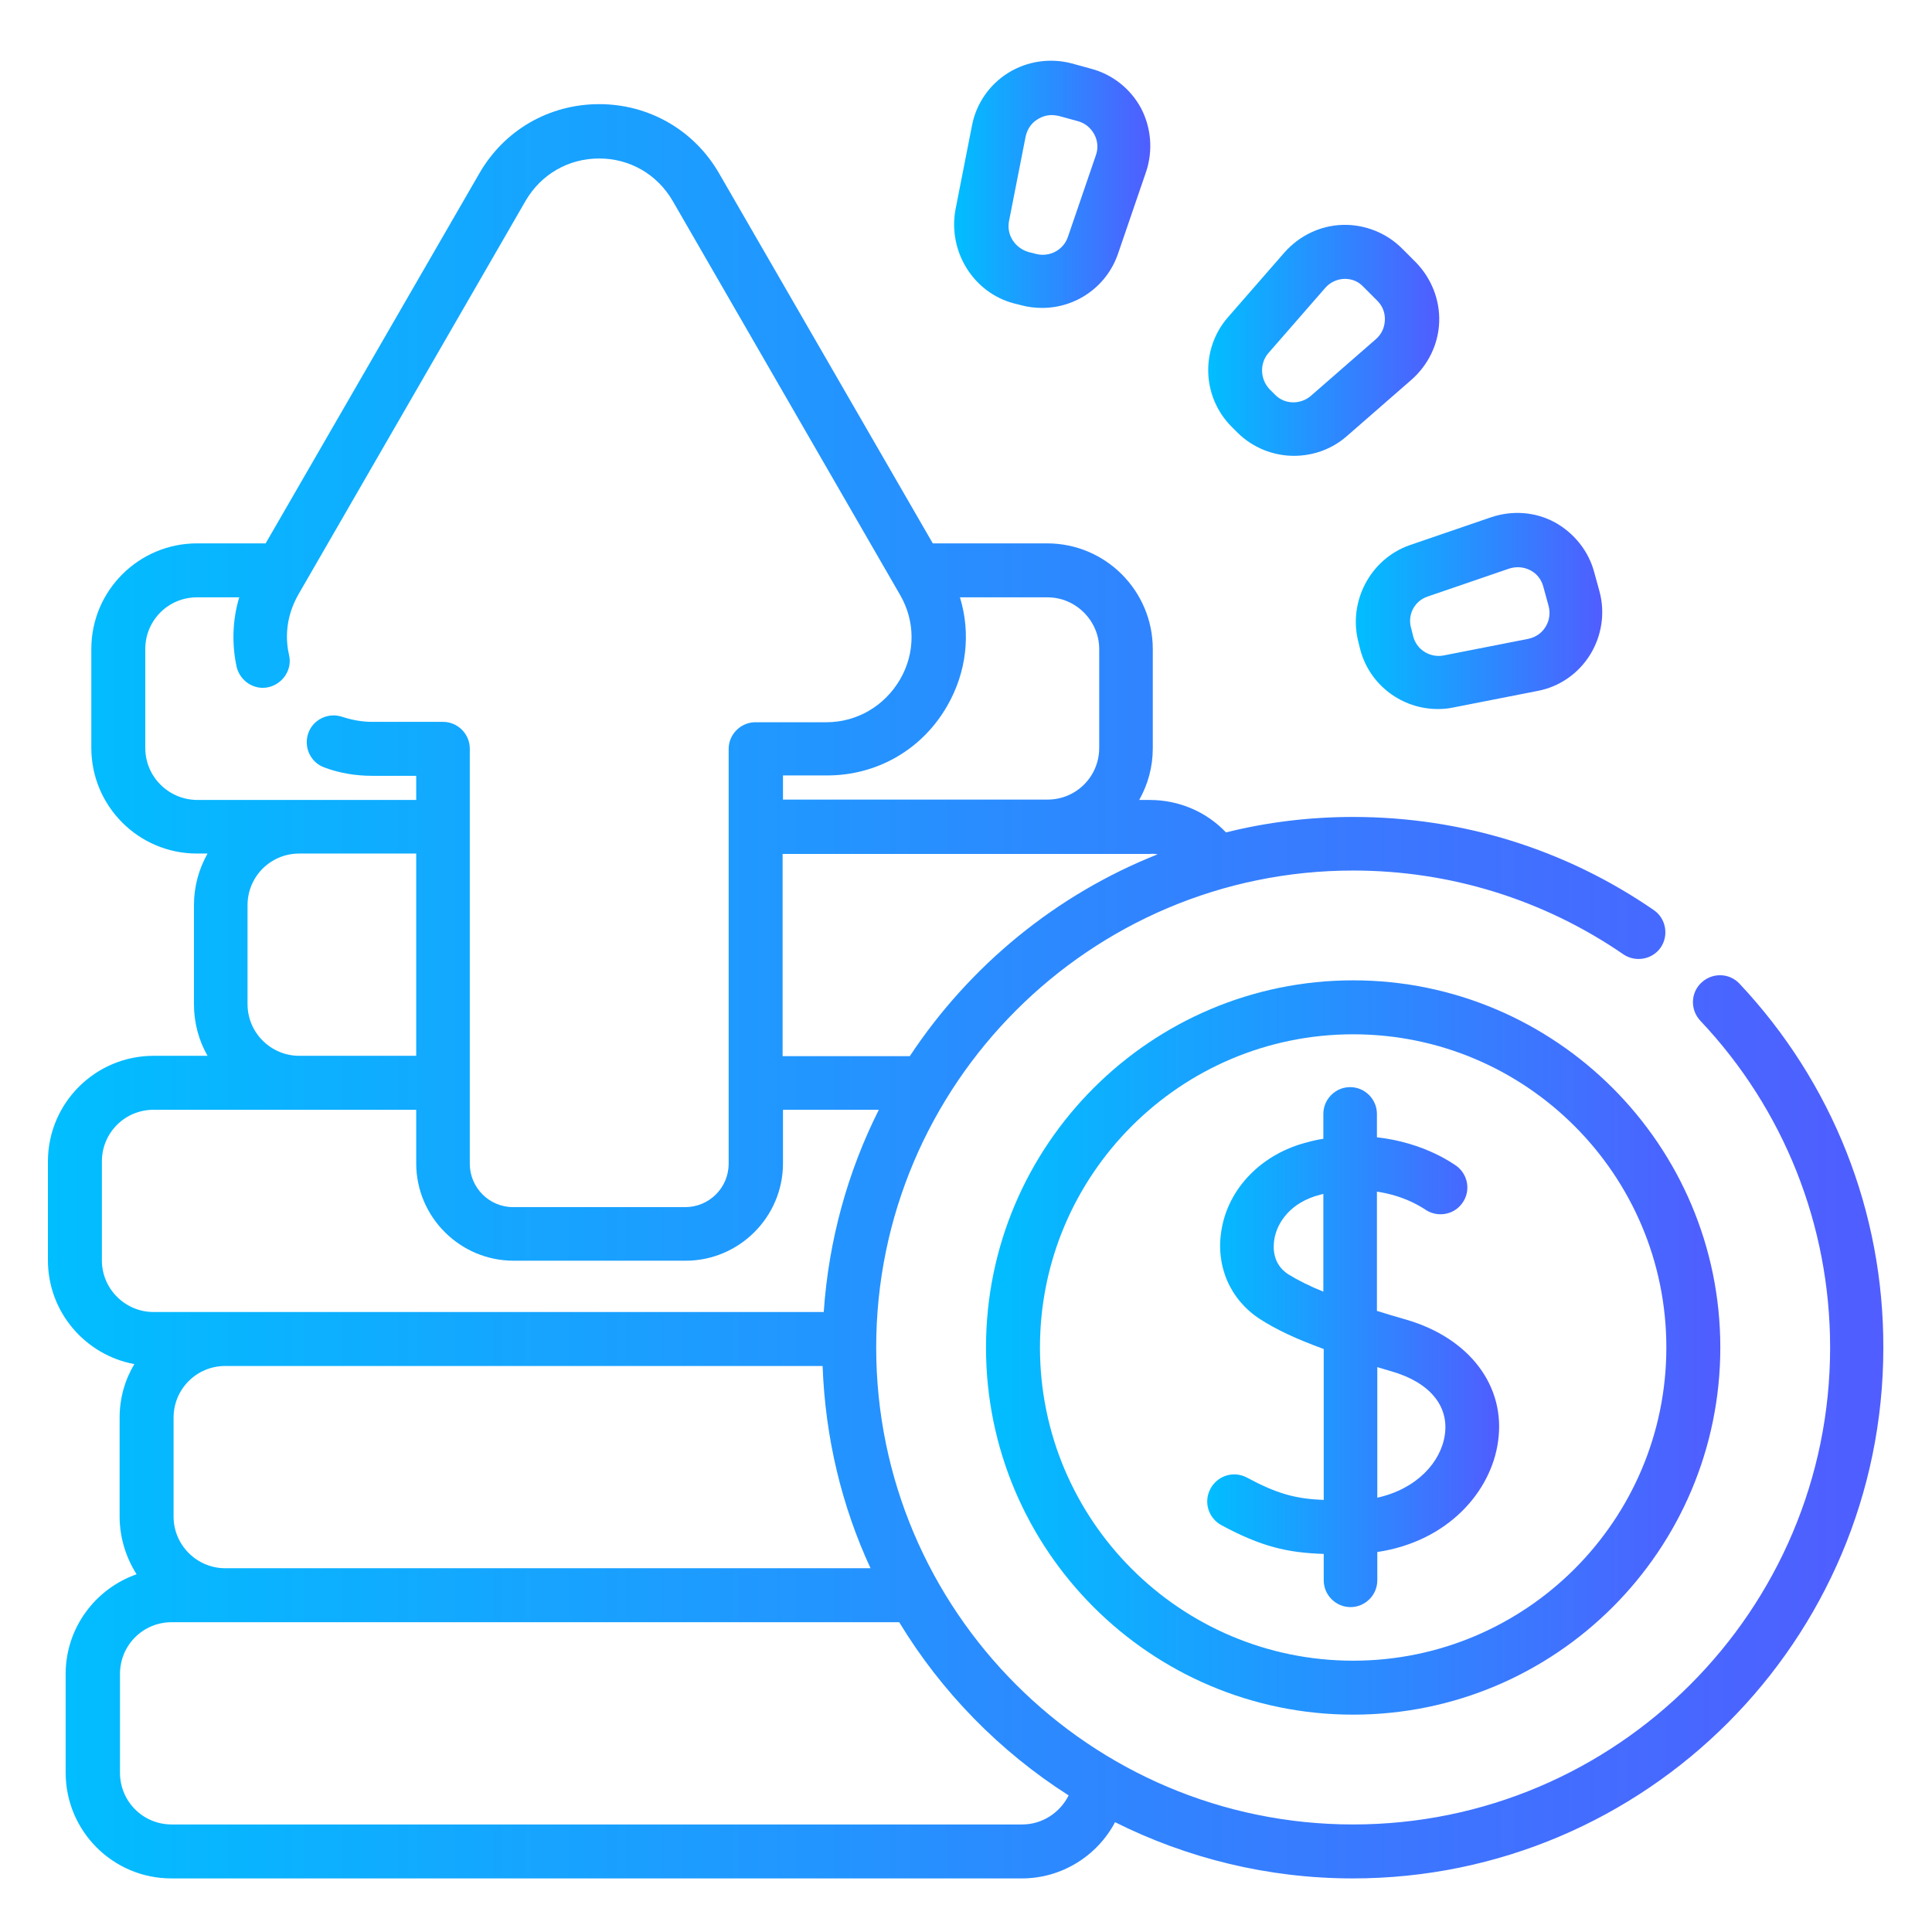 <?xml version="1.0" encoding="utf-8"?>
<!-- Generator: Adobe Illustrator 23.0.5, SVG Export Plug-In . SVG Version: 6.00 Build 0)  -->
<svg version="1.1" id="Layer_1" xmlns:svgjs="http://svgjs.com/svgjs"
	 xmlns="http://www.w3.org/2000/svg" xmlns:xlink="http://www.w3.org/1999/xlink" x="0px" y="0px" viewBox="0 0 512 512"
	 style="enable-background:new 0 0 512 512;" xml:space="preserve">
<style type="text/css">
	.st0{fill:url(#SVGID_1_);}
	.st1{fill:url(#SVGID_2_);}
	.st2{fill:url(#SVGID_3_);}
	.st3{fill:url(#SVGID_4_);}
	.st4{fill:url(#SVGID_5_);}
	.st5{fill:url(#SVGID_6_);}
	.st6{fill:url(#SVGID_7_);}
</style>
<g>
	<g>
		<linearGradient id="SVGID_1_" gradientUnits="userSpaceOnUse" x1="12.782" y1="262.738" x2="499.218" y2="262.738">
			<stop  offset="0" style="stop-color:#01BEFF"/>
			<stop  offset="1" style="stop-color:#505DFF"/>
		</linearGradient>
		<path class="st0" d="M461,260.7c-2.7-2.9-7.2-3-10.1-0.3c-2.9,2.7-3,7.2-0.3,10.1c22.2,23.5,34.4,54.3,34.4,86.6
			c0,69.7-56.7,126.4-126.4,126.4c-69.7,0-126.4-56.7-126.4-126.4c0-69.7,56.7-126.4,126.4-126.4c25.7,0,50.5,7.7,71.6,22.2
			c3.2,2.2,7.7,1.4,9.9-1.8c2.2-3.2,1.4-7.7-1.8-9.9c-23.5-16.2-51-24.7-79.7-24.7c-11.6,0-22.9,1.4-33.7,4.1
			c-5.2-5.5-12.5-8.6-20.2-8.6h-2.8c2.3-4.1,3.6-8.7,3.6-13.7V172c0-15.4-12.5-28-28-28h-30.3l-56.6-98
			c-6.6-11.5-18.6-18.4-31.8-18.4c0,0,0,0,0,0c-13.3,0-25.2,6.9-31.8,18.4l-56.6,98H52.2c-15.4,0-28,12.5-28,28v26.2
			c0,15.4,12.5,28,28,28H55c-2.3,4.1-3.6,8.7-3.6,13.7v26.2c0,5,1.3,9.7,3.6,13.7H40.7c-15.4,0-28,12.5-28,28V334
			c0,13.7,9.9,25.1,22.9,27.5c-2.5,4.2-3.9,9-3.9,14.2v26.2c0,5.6,1.7,10.9,4.5,15.3c-10.9,3.8-18.8,14.2-18.8,26.4v26.2
			c0,15.4,12.5,28,28,28h225.4c10.6,0,20-6,24.7-14.9c19,9.5,40.4,14.9,63,14.9c77.6,0,140.6-63.1,140.6-140.6
			C499.2,321.1,485.6,286.9,461,260.7L461,260.7z M46,401.9v-26.2c0-7.6,6.1-13.7,13.7-13.7H218c0.7,19.1,5.1,37.2,12.7,53.6H59.7
			C52.2,415.6,46,409.5,46,401.9z M306.8,226.4c-27,10.7-49.9,29.6-65.7,53.5h-33.7v-53.6h70.1h27.2
			C305.4,226.2,306.1,226.3,306.8,226.4L306.8,226.4z M291.3,172v26.2c0,7.6-6.1,13.7-13.7,13.7h-70.1v-6.4h11.7
			c13.3,0,25.2-6.9,31.8-18.4c5.2-9,6.3-19.3,3.4-28.8h23.2C285.1,158.3,291.3,164.5,291.3,172L291.3,172z M38.5,198.2V172
			c0-7.6,6.1-13.7,13.7-13.7h11.2c-1.8,6-2,12.3-0.7,18.4c0.9,3.8,4.7,6.3,8.5,5.4c3.8-0.9,6.3-4.7,5.4-8.5
			c-0.9-3.9-1.1-9.8,2.5-16.1l60.2-104.3c4.1-7,11.3-11.2,19.5-11.2h0c8.1,0,15.4,4.2,19.5,11.3l60.2,104.3c4.1,7,4.1,15.5,0,22.5
			c-4.1,7-11.4,11.3-19.5,11.3h-18.8c-3.9,0-7.1,3.2-7.1,7.1v109.9c0,6.4-5.2,11.5-11.5,11.5h-45.6c-6.4,0-11.5-5.2-11.5-11.5V198.4
			c0-3.9-3.2-7.1-7.1-7.1H98.6c-2.7,0-5.3-0.5-7.8-1.3c-3.7-1.3-7.8,0.6-9.1,4.3c-1.3,3.7,0.6,7.8,4.3,9.1c4,1.5,8.3,2.2,12.6,2.2
			h11.7v6.4h-31H52.2C44.6,211.9,38.5,205.8,38.5,198.2L38.5,198.2z M65.6,266.1v-26.2c0-7.6,6.1-13.7,13.7-13.7h31v53.6h-31
			C71.8,279.8,65.6,273.7,65.6,266.1z M27,334v-26.2c0-7.6,6.1-13.7,13.7-13.7h38.6h31v14.2c0,14.2,11.6,25.8,25.8,25.8h45.6
			c14.2,0,25.8-11.6,25.8-25.8v-14.2h25.4c-8.2,16.3-13.3,34.5-14.6,53.6H59.7h-19C33.2,347.7,27,341.6,27,334z M270.9,483.5H45.5
			c-7.6,0-13.7-6.1-13.7-13.7v-26.2c0-7.6,6.1-13.7,13.7-13.7h14.3h178.5c11.2,18.5,26.7,34.3,44.9,45.9
			C280.9,480.4,276.2,483.5,270.9,483.5z"/>
		<linearGradient id="SVGID_2_" gradientUnits="userSpaceOnUse" x1="319.868" y1="357.113" x2="397.288" y2="357.113">
			<stop  offset="0" style="stop-color:#01BEFF"/>
			<stop  offset="1" style="stop-color:#505DFF"/>
		</linearGradient>
		<path class="st1" d="M372.6,349.7c-2.5-0.7-5.1-1.5-7.7-2.3v-31.6c7.6,1.1,12.2,4.4,12.6,4.6c3.1,2.3,7.6,1.7,9.9-1.4
			c2.4-3.1,1.8-7.6-1.4-10c-0.5-0.3-8.3-6.2-21.1-7.6v-6.2c0-3.9-3.2-7.1-7.1-7.1c-3.9,0-7.1,3.2-7.1,7.1v6.6
			c-1.4,0.2-2.8,0.5-4.2,0.9c-12,3-21,12.1-22.8,23.3c-1.6,9.5,2.3,18.4,10.1,23.5c4.3,2.8,9.6,5.3,17,8v40
			c-7.4-0.3-12.3-1.6-20.3-5.9c-3.5-1.9-7.8-0.6-9.7,2.9c-1.9,3.5-0.6,7.8,2.9,9.7c10.6,5.7,17.5,7.3,27.1,7.6v7
			c0,3.9,3.2,7.1,7.1,7.1c3.9,0,7.1-3.2,7.1-7.1v-7.5c18.8-2.8,30.2-16.1,32-29.3C399.1,367.4,389.5,354.6,372.6,349.7L372.6,349.7z
			 M341.4,337.7c-4.3-2.8-4-7.3-3.7-9.2c0.7-4.5,4.3-9.9,12.2-11.9c0.3-0.1,0.5-0.1,0.8-0.2v25.9C347.2,340.9,344,339.3,341.4,337.7
			z M382.9,380.2c-1,7.2-7.4,14.4-17.9,16.7v-34.6c1.2,0.4,2.4,0.7,3.7,1.1C378.8,366.3,384,372.5,382.9,380.2z"/>
		<linearGradient id="SVGID_3_" gradientUnits="userSpaceOnUse" x1="261.291" y1="357.112" x2="455.858" y2="357.112">
			<stop  offset="0" style="stop-color:#01BEFF"/>
			<stop  offset="1" style="stop-color:#505DFF"/>
		</linearGradient>
		<path class="st2" d="M358.6,259.8c-53.6,0-97.3,43.6-97.3,97.3s43.6,97.3,97.3,97.3s97.3-43.6,97.3-97.3S412.2,259.8,358.6,259.8z
			 M358.6,440.1c-45.8,0-83-37.2-83-83s37.2-83,83-83s83,37.2,83,83S404.4,440.1,358.6,440.1z"/>
		<linearGradient id="SVGID_4_" gradientUnits="userSpaceOnUse" x1="359.316" y1="162.057" x2="424.774" y2="162.057">
			<stop  offset="0" style="stop-color:#01BEFF"/>
			<stop  offset="1" style="stop-color:#505DFF"/>
		</linearGradient>
		<path class="st3" d="M360,170.2l0.5,2c0,0,0,0,0,0c2.5,9.4,11.1,15.7,20.5,15.7c1.3,0,2.7-0.1,4.1-0.4l22.4-4.4
			c5.8-1.1,10.8-4.6,13.9-9.6c3.1-5,4-11.1,2.5-16.7l-1.4-5.1c-1.5-5.7-5.4-10.5-10.5-13.3c-5.2-2.8-11.3-3.2-16.9-1.3l-21.6,7.4
			C363.1,148.2,357.2,159.5,360,170.2L360,170.2z M378.3,158.1l21.6-7.4c1.9-0.6,3.8-0.5,5.6,0.4s3,2.5,3.5,4.4l1.4,5.1
			c0.5,1.9,0.2,3.9-0.8,5.5c-1,1.7-2.7,2.8-4.6,3.2l-22.4,4.4c-3.6,0.7-7.2-1.5-8.1-5.1l-0.5-2C372.9,163,374.8,159.3,378.3,158.1
			L378.3,158.1z"/>
		<linearGradient id="SVGID_5_" gradientUnits="userSpaceOnUse" x1="320.218" y1="90.201" x2="381.406" y2="90.201">
			<stop  offset="0" style="stop-color:#01BEFF"/>
			<stop  offset="1" style="stop-color:#505DFF"/>
		</linearGradient>
		<path class="st4" d="M327.9,114.6c4.1,4.1,9.6,6.2,15,6.2c5,0,10-1.7,14-5.2l17.2-15c4.4-3.9,7.1-9.4,7.3-15.3
			c0.2-5.9-2.1-11.6-6.2-15.8l-3.7-3.7c-4.1-4.1-9.9-6.4-15.8-6.2c-5.9,0.2-11.4,2.9-15.3,7.3l-15,17.2c-7.3,8.4-6.9,21.1,1,29
			L327.9,114.6z M336.2,93.5l15-17.2c1.3-1.5,3.1-2.3,5-2.4c0.1,0,0.2,0,0.2,0c1.9,0,3.6,0.7,4.9,2.1l3.7,3.7c1.4,1.4,2.1,3.2,2,5.2
			c-0.1,2-0.9,3.7-2.4,5l-17.2,15c-2.8,2.4-7,2.3-9.5-0.3l-1.5-1.5C333.9,100.4,333.8,96.2,336.2,93.5L336.2,93.5z"/>
		<linearGradient id="SVGID_6_" gradientUnits="userSpaceOnUse" x1="270.771" y1="80.976" x2="270.772" y2="80.976">
			<stop  offset="0" style="stop-color:#01BEFF"/>
			<stop  offset="1" style="stop-color:#505DFF"/>
		</linearGradient>
		<path class="st5" d="M270.8,81L270.8,81L270.8,81z"/>
		<linearGradient id="SVGID_7_" gradientUnits="userSpaceOnUse" x1="252.987" y1="48.969" x2="304.923" y2="48.969">
			<stop  offset="0" style="stop-color:#01BEFF"/>
			<stop  offset="1" style="stop-color:#505DFF"/>
		</linearGradient>
		<path class="st6" d="M268.7,80.4l2,0.5c1.8,0.5,3.7,0.7,5.5,0.7c8.9,0,17.1-5.6,20.1-14.4l7.4-21.6c1.9-5.6,1.4-11.7-1.3-16.9
			c-2.8-5.2-7.6-9-13.3-10.5l-5.1-1.4c-5.7-1.5-11.8-0.6-16.8,2.5c-5,3.1-8.5,8.2-9.6,13.9l-4.4,22.4
			C251.2,66.7,258,77.6,268.7,80.4L268.7,80.4z M267.4,58.6l4.4-22.4c0.4-1.9,1.5-3.6,3.2-4.6c1.1-0.7,2.4-1.1,3.7-1.1
			c0.6,0,1.2,0.1,1.8,0.2l5.1,1.4c1.9,0.5,3.4,1.7,4.4,3.5c0.9,1.7,1.1,3.7,0.4,5.6l-7.4,21.6c-1.2,3.5-4.9,5.4-8.4,4.5c0,0,0,0,0,0
			l-2-0.5C268.9,65.7,266.7,62.2,267.4,58.6L267.4,58.6z"/>
	</g>
</g>
</svg>
